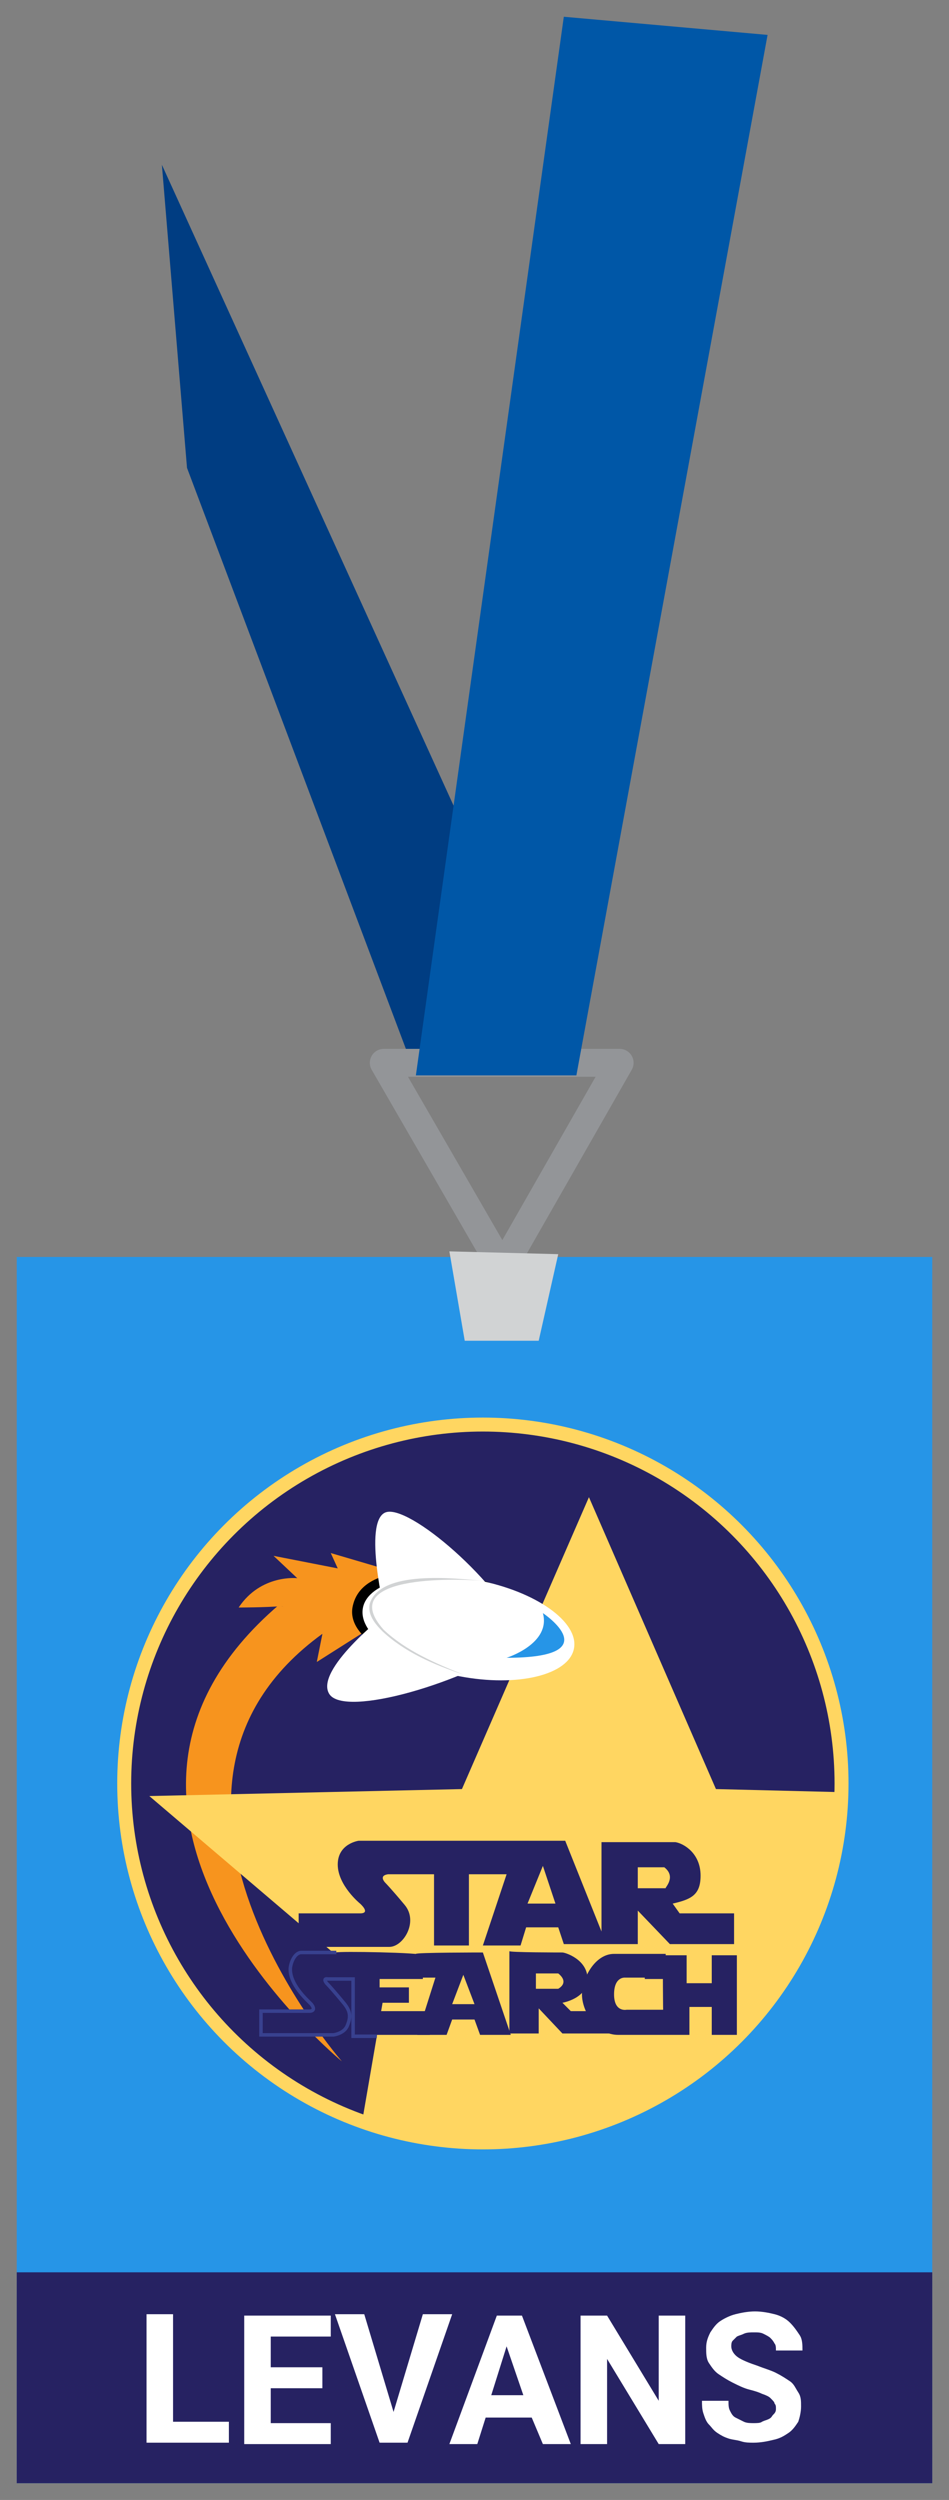 <svg version="1.1" xmlns="http://www.w3.org/2000/svg" xmlns:xlink="http://www.w3.org/1999/xlink" x="0px" y="0px" viewBox="0 0 68 179" enable-background="new 0 0 68 179" xml:space="preserve" width="68" height="179" preserveAspectRatio="none"><rect x="0" y="0" width="68" height="179" fill="#808080" stroke="none"/><g id="BG" /><g id="Coral" /><g id="Sand_BG" /><g id="Right_BG_Fish" /><g id="Left_BG_Fish" /><g id="Left_Orange_and_Purple_Fish" /><g id="Starfish" /><g id="White_Frame_Drop_Shadow" /><g id="White_Frame_BG" /><g id="Submit_Button_1_" /><g id="Left_Tool_Bar_Tab" /><g id="Right_Info_Tab" /><g id="Top_Tab" /><g id="Left_Tools" /><g id="Orange_Crab" /><g id="Anchor" /><g id="Treasure_Chest" /><g id="Keyboard" /><g id="Header" /><g id="Header_Buttons" /><g id="Progress_Indicator_1_" /><g id="Title" /><g id="Problem_Screen" /><g id="Teacher_Rating_Design" /><g id="Layer_26"><g><polygon fill="#003D82" points="11.6,11.8 13.4,33.5 29.8,77 41.3,77 		" /><polygon fill="none" stroke="#939598" stroke-width="2" stroke-linecap="round" stroke-linejoin="round" stroke-miterlimit="10" points="
			36,90.8 44.4,76.1 27.5,76.1 		" /><polygon fill="#0057A7" points="40.4,1.2 55,2.5 41.3,77 29.8,77 		" /><rect x="1.2" y="90" fill="#2695E7" width="65.6" height="87.8" /><rect x="1.2" y="162.7" fill="#262262" width="65.6" height="15.1" /><polygon fill="#D1D3D4" points="38.6,96 33.3,96 32.2,89.6 40,89.8 		" /><circle fill="#262262" stroke="#FFD661" stroke-miterlimit="10" cx="34.6" cy="127.7" r="25.7" /><g><path fill="#FFFFFF" d="M12.4,173.4h4v1.5h-5.9v-9.2h1.9V173.4z" /><path fill="#FFFFFF" d="M23.1,171h-3.7v2.5h4.3v1.5h-6.2v-9.2h6.2v1.5h-4.3v2.2h3.7V171z" /><path fill="#FFFFFF" d="M28.2,172.7l2.1-7h2.1l-3.2,9.2h-2l-3.2-9.2h2.1L28.2,172.7z" /><path fill="#FFFFFF" d="M38.1,173.1h-3.3l-0.6,1.9h-2l3.4-9.2h1.8l3.5,9.2h-2L38.1,173.1z M35.2,171.5h2.3l-1.2-3.5L35.2,171.5z" /><path fill="#FFFFFF" d="M49.1,175h-1.9l-3.7-6.1v6.1h-1.9v-9.2h1.9l3.7,6.1v-6.1h1.9V175z" /><path fill="#FFFFFF" d="M55.6,172.5c0-0.2,0-0.3-0.1-0.4c0-0.1-0.1-0.2-0.3-0.4c-0.1-0.1-0.3-0.2-0.6-0.3
				c-0.2-0.1-0.5-0.2-0.9-0.3c-0.4-0.1-0.8-0.3-1.2-0.5c-0.4-0.2-0.7-0.4-1-0.6c-0.3-0.2-0.5-0.5-0.7-0.8c-0.2-0.3-0.2-0.7-0.2-1.1
				c0-0.4,0.1-0.7,0.3-1.1c0.2-0.3,0.4-0.6,0.7-0.8c0.3-0.2,0.7-0.4,1.1-0.5c0.4-0.1,0.9-0.2,1.4-0.2c0.5,0,1,0.1,1.4,0.2
				c0.4,0.1,0.8,0.3,1.1,0.6s0.5,0.6,0.7,0.9c0.2,0.3,0.2,0.7,0.2,1.1h-1.9c0-0.2,0-0.4-0.1-0.5c-0.1-0.2-0.2-0.3-0.3-0.4
				s-0.3-0.2-0.5-0.3c-0.2-0.1-0.4-0.1-0.7-0.1c-0.2,0-0.5,0-0.7,0.1c-0.2,0.1-0.3,0.1-0.5,0.2c-0.1,0.1-0.2,0.2-0.3,0.3
				c-0.1,0.1-0.1,0.3-0.1,0.4c0,0.3,0.2,0.6,0.5,0.8c0.3,0.2,0.8,0.4,1.4,0.6c0.5,0.2,0.9,0.3,1.3,0.5c0.4,0.2,0.7,0.4,1,0.6
				c0.3,0.2,0.4,0.5,0.6,0.8s0.2,0.6,0.2,1c0,0.4-0.1,0.8-0.2,1.1c-0.2,0.3-0.4,0.6-0.7,0.8c-0.3,0.2-0.6,0.4-1.1,0.5
				c-0.4,0.1-0.9,0.2-1.4,0.2c-0.3,0-0.6,0-0.9-0.1c-0.3-0.1-0.6-0.1-0.9-0.2c-0.3-0.1-0.5-0.2-0.8-0.4s-0.4-0.4-0.6-0.6
				c-0.2-0.2-0.3-0.5-0.4-0.8c-0.1-0.3-0.1-0.6-0.1-0.9h1.9c0,0.3,0,0.5,0.1,0.7s0.2,0.4,0.4,0.5c0.2,0.1,0.4,0.2,0.6,0.3
				s0.5,0.1,0.7,0.1c0.2,0,0.5,0,0.6-0.1c0.2-0.1,0.3-0.1,0.5-0.2s0.2-0.2,0.3-0.3C55.5,172.8,55.6,172.7,55.6,172.5z" /></g><path fill="#F7941E" d="M23.5,116.7c-16.2,11.2,1,30.9,1,30.9S2.7,129.7,20,114.9" /><g><defs><circle id="SVGID_00000109014698485431865930000013618738216354646418_" cx="34.6" cy="127.7" r="25.7" /></defs><clipPath id="SVGID_00000016071082503844111190000013104893968448686215_"><use xlink:href="#SVGID_00000109014698485431865930000013618738216354646418_" overflow="visible" /></clipPath><polygon clip-path="url(#SVGID_00000016071082503844111190000013104893968448686215_)" fill="#FFD661" points="42.2,153.6 
				60.4,163.2 56.9,142.9 71.6,128.6 51.3,128.1 42.2,107.2 33.1,128.1 10.7,128.6 27.5,142.9 24,163.2 			" /></g><g><path fill="#262262" d="M43.1,138.3v-6.4h5.3c0.6,0.1,1.8,0.8,1.8,2.4c0,1.4-0.7,1.7-2,2l0.5,0.7h3.9v2.2h-4.6l-2.3-2.4v2.4h-5.3
				L40,138h-2.3l-0.4,1.3h-2.7l1.7-5.1h-2.7v5.1h-2.5v-5.1h-3.3c-0.7,0.1-0.2,0.6-0.2,0.6s0.4,0.4,1.4,1.6c1,1.2-0.1,3-1.1,3h-6.5
				V137h4.4c0.8,0,0-0.7,0-0.7s-1.6-1.3-1.6-2.8c0-1.5,1.5-1.7,1.5-1.7h14.8L43.1,138.3z M38.9,133.6l-1.1,2.7h2L38.9,133.6z
				 M47.6,133.7h-1.9v1.5h2C47.6,135.2,48.5,134.4,47.6,133.7z" /></g><g><path fill="#262262" d="M25.9,139.8l0,1.8h-2.3c0,0-0.4-0.1-0.1,0.3c0.3,0.4,1.3,1.5,1.3,1.5c0.3,0.4,0.4,0.9,0.2,1.5
				c-0.3,0.6-1,0.7-1,0.7h-5.2V144h3.5c0,0,0.5,0,0.1-0.5c-0.4-0.5-1.5-1.5-1.5-2.5c0-0.4,0.3-1.2,0.8-1.2H25.9z" /><path fill="#262262" d="M24.1,139.8l0,1.8h1.3l0,4.1h5.4v-1.7h-3.6v-0.6h2.1v-1.1h-2.1v-0.6h3.1l0-1.7
				C30.3,139.8,24.2,139.7,24.1,139.8z" /><path fill="#262262" d="M34.6,139.8l2,5.9h-2.2l-0.4-1.1h-1.6l-0.4,1.1h-2.1l1.3-4.1h-1.4l0-1.7
				C29.8,139.8,34.5,139.8,34.6,139.8z M32.4,143.5H34l-0.8-2.1L32.4,143.5z" /><path fill="#262262" d="M40.3,139.8c0.2,0,1.8,0.5,1.8,1.9c0,1.4-1.8,1.7-1.8,1.7l0.6,0.6h3.2v1.6h-3.8l-1.7-1.8v1.8h-2.1l0-5.9
				C36.4,139.8,40.3,139.8,40.3,139.8z M38.4,141.3v1.1H40c0.5-0.3,0.5-0.7,0-1.1C40,141.3,38.4,141.3,38.4,141.3z" /><path fill="#262262" d="M47.6,144v1.7h-3.3c-1.6,0-2.6-1.7-2.6-2.9c0-1.1,0.9-2.9,2.3-2.9h3.7v1.7h-2.9c0,0-0.8-0.1-0.8,1.2
				c0,1.3,0.9,1.1,0.9,1.1H47.6z" /><path fill="#262262" d="M47.5,141.7h-1.3v-1.7h3v2H51v-2h1.8v5.7h-1.8v-2h-1.6v2h-1.8C47.5,145.7,47.5,141.6,47.5,141.7z" /><path fill="none" stroke="#38418F" stroke-width="0.25" stroke-miterlimit="10" d="M24.1,139.8h-2.5c-0.5,0-0.8,0.8-0.8,1.2
				c0,1.1,1.1,2.1,1.5,2.5c0.4,0.5-0.1,0.5-0.1,0.5h-3.5v1.7h5.2c0,0,0.8-0.1,1-0.7c0.3-0.7,0.1-1.1-0.2-1.5c0,0-0.9-1.1-1.3-1.5
				c-0.3-0.4,0.1-0.3,0.1-0.3h1.8v4.1H27" /></g><path fill="#F7941E" d="M27.1,112.2l-3.4-1l0.5,1.1l-4.6-0.9l1.7,1.6c0,0-2.6-0.3-4.2,2.1c0,0,1.9,0,3.1-0.1l2.9,2l-0.4,2l4.1-2.6
			l1.9-2.8L27.1,112.2z" /><path d="M25.3,114.9c0.6-2.4,4.1-2.8,8.2-2s7.1,3.7,6.9,4.9c-0.2,1.3-4.1,2.8-8.2,2C28,119,24.7,117.1,25.3,114.9z" /><ellipse transform="matrix(0.189 -0.982 0.982 0.189 -87.169 127.46)" fill="#FFFFFF" cx="33.5" cy="116.5" rx="3.5" ry="7.7" /><path fill="#FFFFFF" d="M37.6,117.5c-1.7-4.2-8.4-9.9-10-9.2c-1.6,0.7,0,7.3,0,7.3s-5.1,4-4,5.7S33.3,120.5,37.6,117.5z" /><path fill="#2695E7" d="M38.9,115.5c0,0,4.8,3.2-2.6,3.2C36.3,118.7,39.5,117.7,38.9,115.5z" /><g><path fill="#D1D3D4" d="M34.7,113.2c-2.2-0.2-10.7-0.4-7.2,3.5c1.6,1.5,3.7,2.4,5.7,3.2c-2.1-0.7-4.2-1.6-5.8-3.1
				c-0.5-0.5-1.1-1.2-0.9-2C27.3,112.4,32.5,113,34.7,113.2L34.7,113.2z" /></g></g></g></svg>